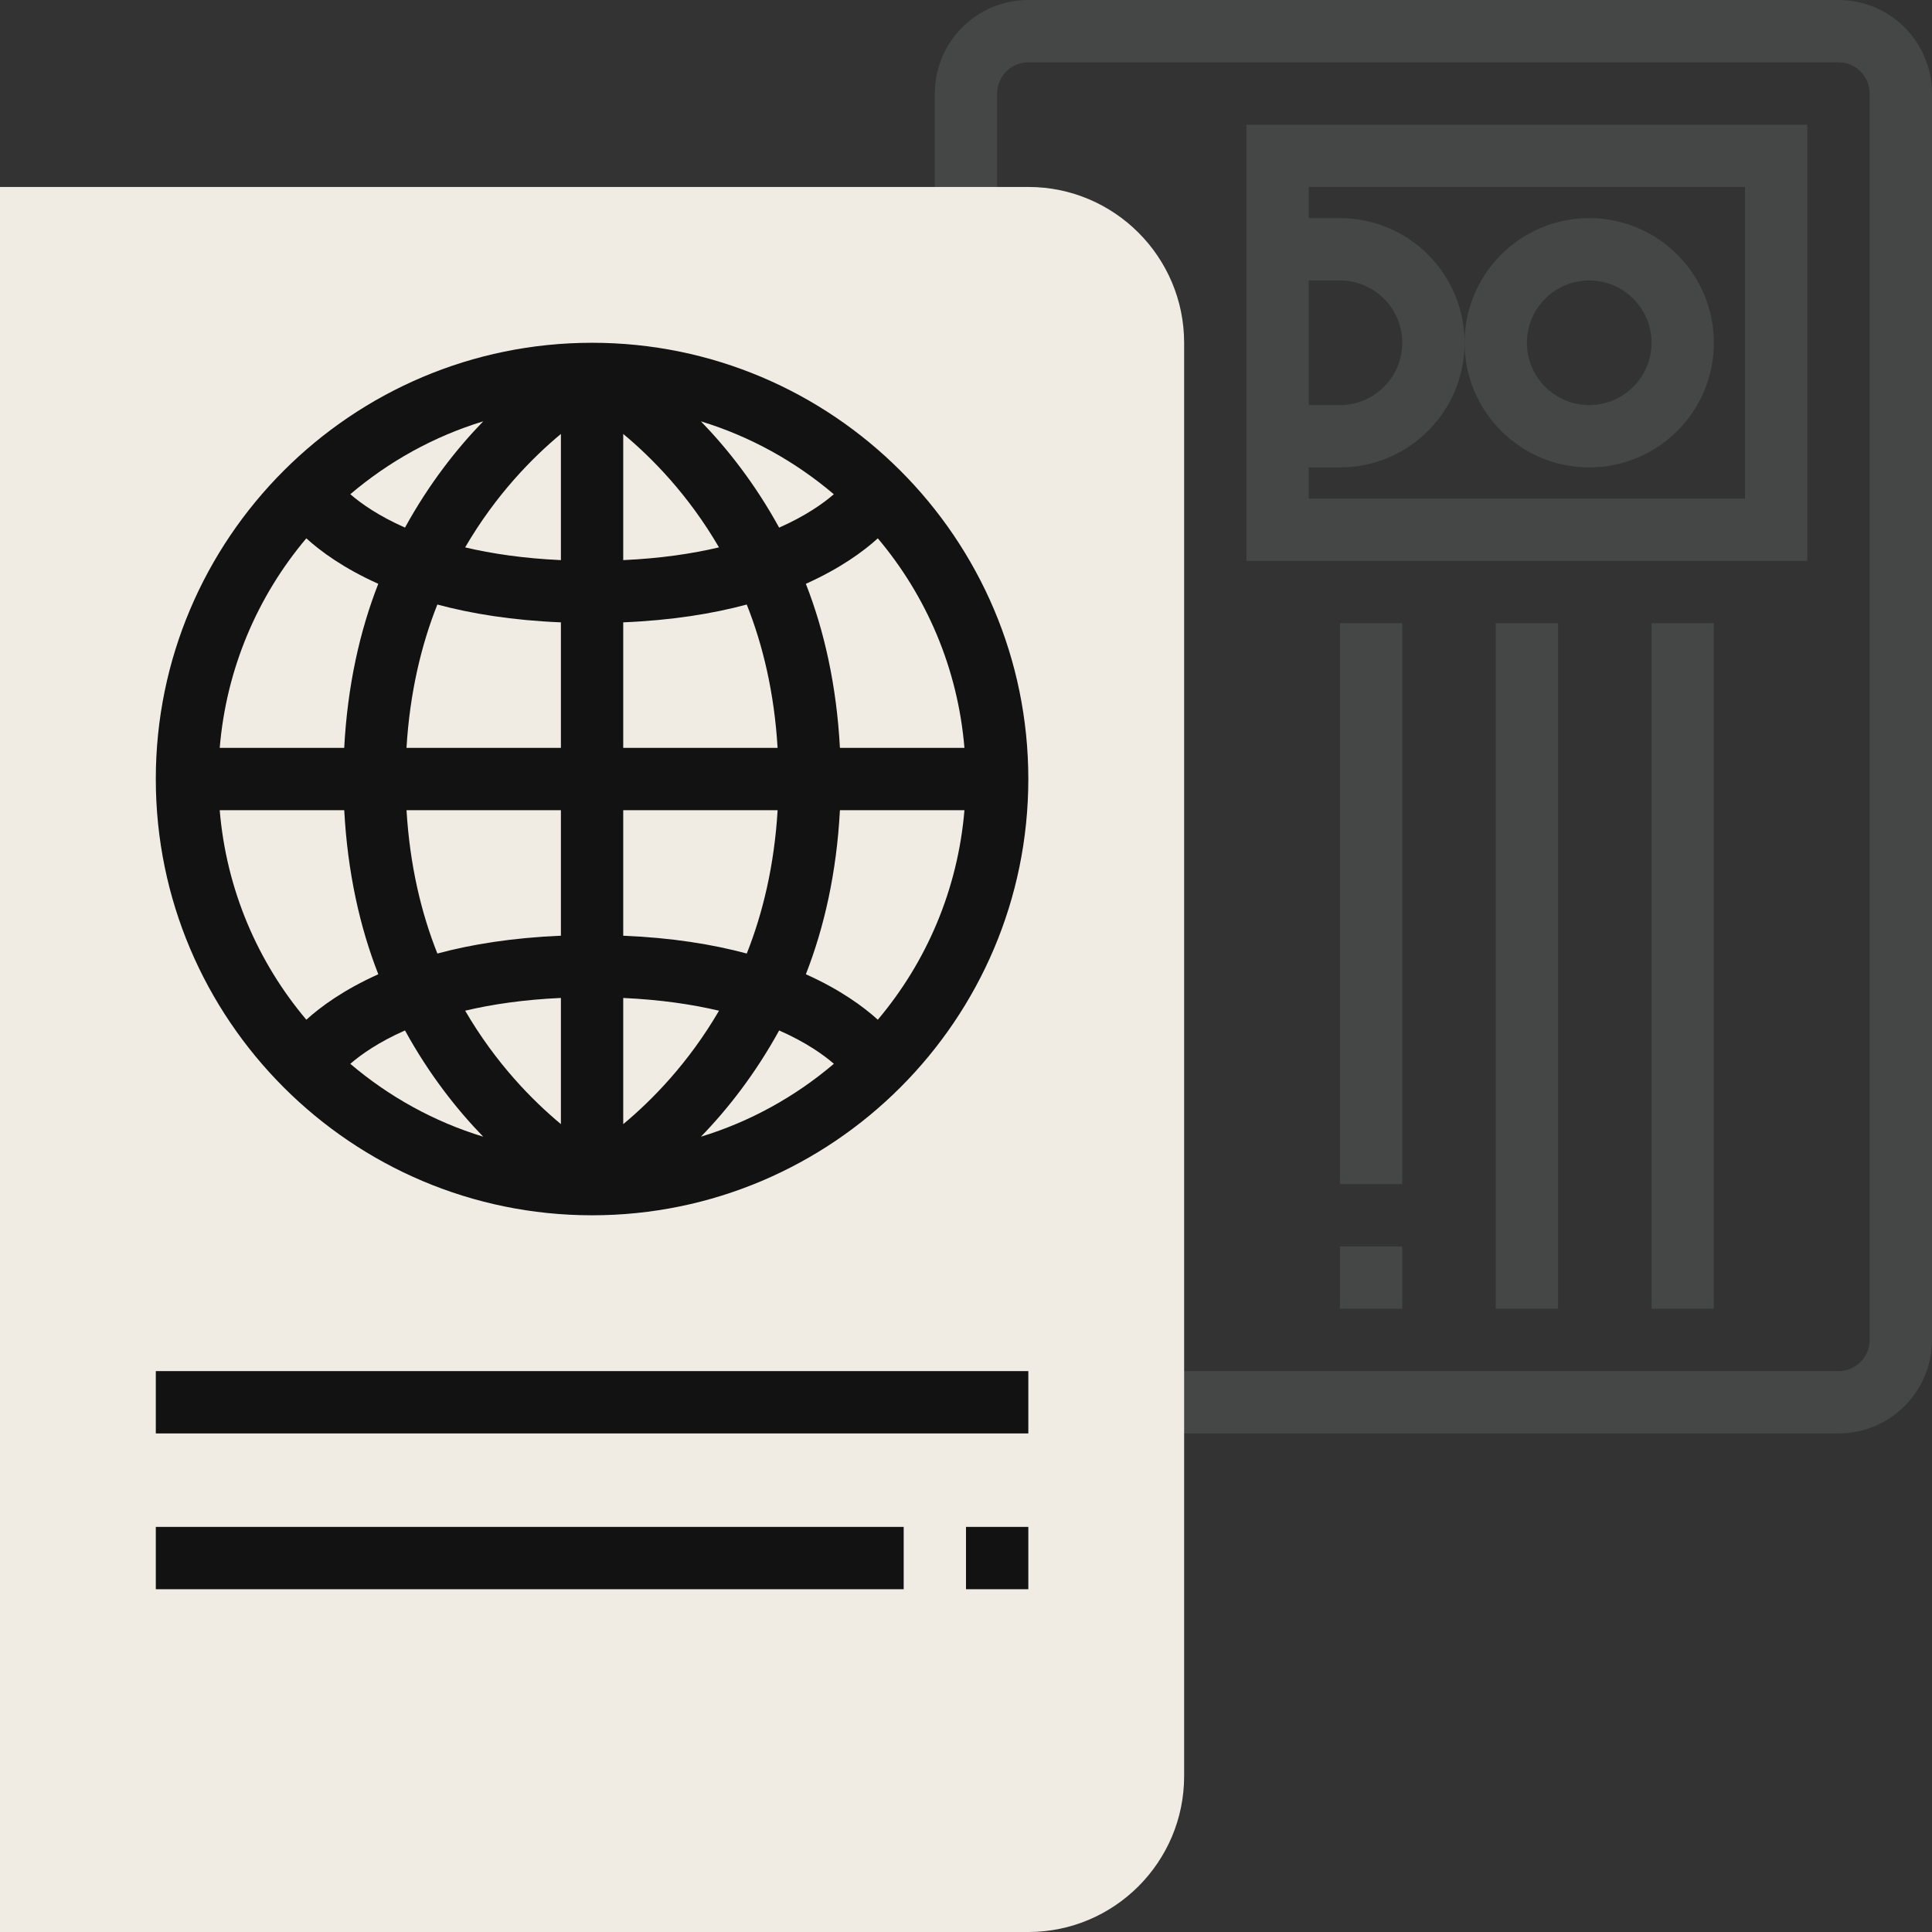 <svg width="179" height="179" viewBox="0 0 179 179" fill="none" xmlns="http://www.w3.org/2000/svg">
<rect x="0" y="0" width="179" height="179" fill="#333333" stroke="none"/>
<path d="M170.339 0H95.274C90.499 0 86.613 3.886 86.613 8.661V20.21H92.387V8.661C92.387 7.068 93.68 5.774 95.274 5.774H170.339C171.932 5.774 173.226 7.068 173.226 8.661V124.145C173.226 125.739 171.932 127.033 170.339 127.033H106.822V132.807H170.339C175.114 132.807 179 128.92 179 124.145V8.661C179 3.886 175.114 0 170.339 0Z" fill="#8D9293" fill-opacity="0.2"/>
<path d="M167.451 11.549H115.484V51.968H167.451V11.549ZM121.258 25.984H124.145C127.33 25.984 129.92 28.573 129.92 31.758C129.92 34.943 127.33 37.533 124.145 37.533H121.258V25.984ZM161.678 46.194H121.258V43.306H124.145C130.514 43.306 135.694 38.127 135.694 31.758C135.694 25.389 130.514 20.209 124.145 20.209H121.258V17.322H161.678V46.194Z" fill="#8D9293" fill-opacity="0.2"/>
<path d="M147.242 43.307C153.611 43.307 158.791 38.127 158.791 31.758C158.791 25.389 153.611 20.209 147.242 20.209C140.873 20.209 135.693 25.389 135.693 31.758C135.693 38.127 140.873 43.307 147.242 43.307ZM147.242 25.984C150.426 25.984 153.016 28.573 153.016 31.758C153.016 34.943 150.427 37.532 147.242 37.532C144.057 37.532 141.468 34.943 141.468 31.758C141.468 28.573 144.058 25.984 147.242 25.984Z" fill="#8D9293" fill-opacity="0.2"/>
<path d="M158.79 57.742H153.016V121.258H158.79V57.742Z" fill="#8D9293" fill-opacity="0.2"/>
<path d="M144.355 57.742H138.581V121.258H144.355V57.742Z" fill="#8D9293" fill-opacity="0.2"/>
<path d="M129.92 115.484H124.146V121.258H129.92V115.484Z" fill="#8D9293" fill-opacity="0.2"/>
<path d="M129.92 57.742H124.146V109.709H129.92V57.742Z" fill="#8D9293" fill-opacity="0.2"/>
<path d="M95.274 179H0V17.322H95.274C103.234 17.322 109.71 23.798 109.71 31.758V164.565C109.71 172.524 103.234 179 95.274 179Z" fill="#F1ECE3"/>
<path d="M54.855 31.758C32.566 31.758 14.435 49.889 14.435 72.177C14.435 94.466 32.566 112.597 54.855 112.597C77.143 112.597 95.274 94.466 95.274 72.177C95.274 49.889 77.143 31.758 54.855 31.758ZM77.819 69.29C77.509 63.499 76.36 58.42 74.663 54.09C77.838 52.666 79.981 51.102 81.329 49.877C85.833 55.216 88.743 61.928 89.355 69.29H77.819ZM57.742 40.205C60.378 42.396 63.767 45.826 66.614 50.714C64.139 51.3 61.206 51.736 57.742 51.895V40.205ZM64.94 39.039C69.521 40.436 73.69 42.763 77.253 45.792C76.28 46.634 74.655 47.795 72.187 48.884C69.96 44.825 67.388 41.56 64.94 39.039ZM51.968 40.205V51.895C48.503 51.736 45.57 51.3 43.096 50.715C45.942 45.827 49.332 42.397 51.968 40.205ZM37.524 48.881C35.058 47.793 33.43 46.635 32.457 45.789C36.02 42.761 40.191 40.434 44.771 39.036C42.322 41.56 39.749 44.825 37.524 48.881ZM51.968 57.661V69.29H37.662C37.968 64.212 39.019 59.789 40.52 56.01C43.673 56.858 47.455 57.473 51.968 57.661ZM51.968 75.065V86.694C47.455 86.884 43.673 87.497 40.523 88.345C39.019 84.569 37.968 80.143 37.665 75.065H51.968ZM51.968 92.459V104.149C49.331 101.958 45.942 98.525 43.096 93.64C45.57 93.054 48.503 92.618 51.968 92.459ZM44.77 105.315C40.188 103.918 36.02 101.591 32.456 98.563C33.429 97.72 35.055 96.559 37.523 95.471C39.749 99.53 42.322 102.795 44.77 105.315ZM57.742 104.152V92.462C61.209 92.621 64.139 93.057 66.617 93.643C63.767 98.528 60.378 101.96 57.742 104.152ZM72.189 95.471C74.663 96.562 76.292 97.722 77.259 98.56C73.696 101.591 69.521 103.918 64.94 105.315C67.388 102.795 69.96 99.527 72.189 95.471ZM57.742 86.693V75.065H72.047C71.741 80.143 70.69 84.566 69.189 88.345C66.037 87.496 62.254 86.881 57.742 86.693ZM57.742 69.29V57.661C62.254 57.471 66.037 56.858 69.186 56.01C70.69 59.786 71.741 64.212 72.044 69.29H57.742ZM28.38 49.877C29.729 51.102 31.871 52.666 35.047 54.09C33.349 58.421 32.197 63.499 31.891 69.29H20.357C20.969 61.928 23.876 55.215 28.38 49.877ZM20.357 75.065H31.894C32.203 80.856 33.352 85.935 35.05 90.265C31.874 91.689 29.732 93.253 28.383 94.477C23.876 89.139 20.969 82.426 20.357 75.065ZM81.329 94.477C79.981 93.253 77.839 91.689 74.663 90.265C76.361 85.934 77.513 80.856 77.819 75.065H89.356C88.741 82.426 85.833 89.139 81.329 94.477Z" fill="#121212"/>
<path d="M95.275 127.033H14.436V132.807H95.275V127.033Z" fill="#121212"/>
<path d="M95.274 141.468H89.5V147.242H95.274V141.468Z" fill="#121212"/>
<path d="M83.727 141.468H14.436V147.242H83.727V141.468Z" fill="#121212"/>
</svg>
